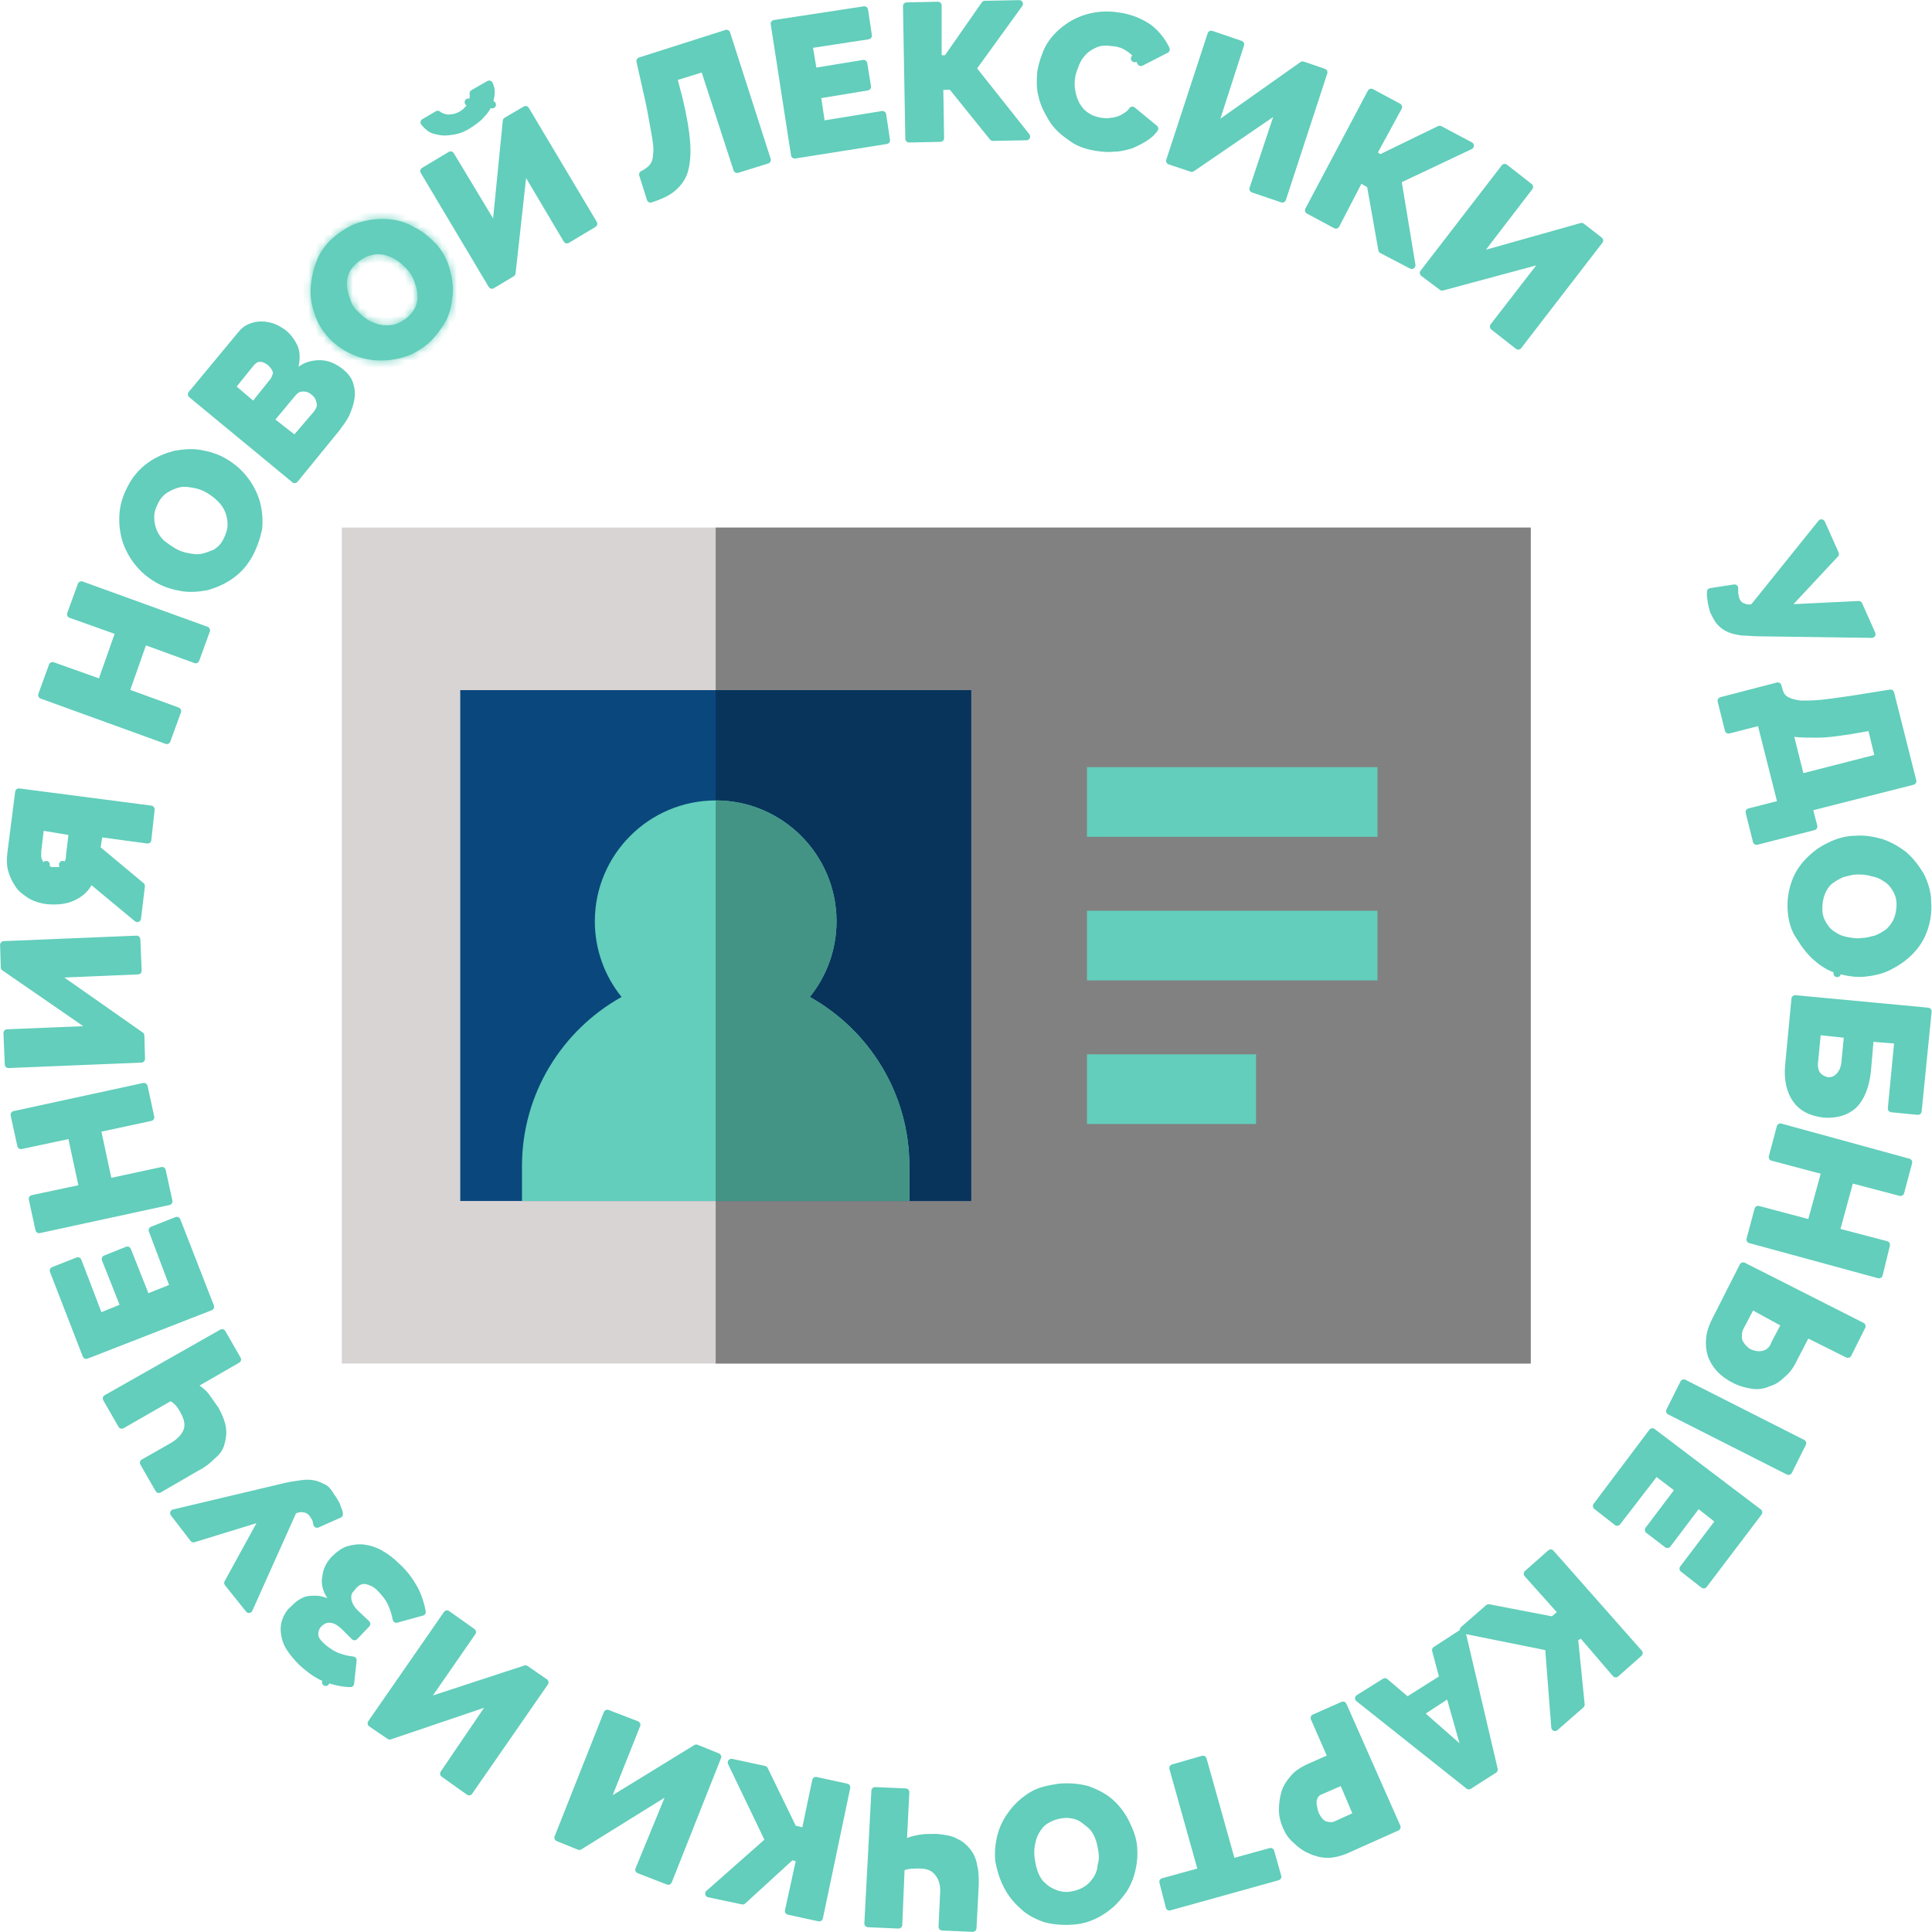 <svg width="260" height="260" viewBox="0 0 260 260" fill="none" xmlns="http://www.w3.org/2000/svg">
<path d="M230.538 81.971C230.538 81.893 230.52 81.817 230.485 81.747C230.467 81.711 230.449 81.644 230.419 81.479C230.417 81.467 230.414 81.454 230.412 81.44C230.391 81.32 230.362 81.164 230.315 81.002C230.308 80.823 230.279 80.653 230.256 80.517L230.254 80.502C230.225 80.329 230.205 80.203 230.205 80.085C230.205 79.914 230.206 79.771 230.217 79.645C230.217 79.644 230.217 79.643 230.217 79.642L233.424 79.149C233.423 79.165 233.422 79.181 233.422 79.198V79.199V79.201V79.202V79.203V79.204V79.206V79.207V79.208V79.21V79.211V79.212V79.213V79.215V79.216V79.217V79.219V79.22V79.221V79.222V79.224V79.225V79.226V79.227V79.228V79.23V79.231V79.232V79.233V79.235V79.236V79.237V79.238V79.24V79.241V79.242V79.243V79.244V79.246V79.247V79.248V79.249V79.251V79.252V79.253V79.254V79.255V79.256V79.258V79.259V79.26V79.261V79.262V79.263V79.265V79.266V79.267V79.268V79.269V79.271V79.272V79.273V79.274V79.275V79.276V79.278V79.279V79.28V79.281V79.282V79.283V79.284V79.286V79.287V79.288V79.289V79.29V79.291V79.292V79.294V79.295V79.296V79.297V79.298V79.299V79.3V79.301V79.302V79.304V79.305V79.306V79.307V79.308V79.309V79.31V79.311V79.312V79.314V79.315V79.316V79.317V79.318V79.319V79.32V79.321V79.322V79.323V79.325V79.326V79.327V79.328V79.329V79.33V79.331V79.332V79.333V79.334V79.335V79.336V79.338V79.338V79.34V79.341V79.342V79.343V79.344V79.345V79.346V79.347V79.348V79.349V79.35V79.351V79.352V79.353V79.354V79.355V79.356V79.358V79.359V79.36V79.361V79.362V79.363V79.364V79.365V79.366V79.367V79.368V79.369V79.37V79.371V79.372V79.373V79.374V79.375V79.376V79.377V79.378V79.379V79.38V79.381V79.382V79.383V79.384V79.385V79.386V79.387V79.388V79.389V79.39V79.391V79.392V79.393V79.394V79.395V79.396V79.397V79.398V79.4V79.4V79.401V79.403V79.403V79.404V79.406V79.406V79.407V79.409V79.409V79.41V79.412V79.412V79.413V79.414V79.415V79.416V79.417V79.418V79.419V79.42V79.421V79.422V79.423V79.424V79.425V79.426V79.427V79.428V79.429V79.43V79.431V79.432V79.433V79.434V79.435V79.436V79.437V79.438V79.439V79.44V79.441V79.442V79.443V79.444V79.445V79.446V79.447V79.448V79.449V79.45V79.451V79.452V79.453V79.454V79.455V79.456V79.457V79.458V79.459V79.46V79.461V79.462V79.463V79.464V79.465V79.466V79.466V79.468V79.469V79.469V79.47V79.471V79.472V79.473V79.474V79.475V79.476V79.477V79.478V79.479V79.48V79.481V79.482V79.483V79.484V79.485V79.486V79.487V79.488V79.489V79.49V79.491V79.492V79.493V79.494V79.495V79.496V79.497V79.498V79.499V79.5V79.501V79.502V79.503V79.504V79.505V79.506V79.507V79.507V79.508V79.51V79.51V79.511V79.512V79.513V79.514V79.515V79.516V79.517V79.518V79.519V79.52V79.521V79.522V79.523V79.524V79.525V79.526V79.527V79.528V79.529V79.53V79.531V79.532V79.533V79.534V79.535V79.536V79.537V79.538V79.539V79.54V79.541V79.542V79.543V79.544V79.545V79.546V79.547V79.548V79.549V79.55V79.551V79.552V79.553V79.554V79.555V79.556V79.557V79.558V79.559V79.56V79.561V79.562V79.563V79.564V79.565V79.566V79.567V79.568V79.569V79.57V79.571V79.572V79.573V79.574V79.575V79.576V79.578V79.579V79.58V79.581V79.582V79.583V79.584V79.585V79.586V79.587V79.588V79.589V79.59V79.591V79.592V79.593V79.594V79.595V79.596V79.597V79.598V79.599V79.6V79.601V79.603V79.603V79.605V79.606V79.607V79.608V79.609V79.61V79.611V79.612V79.613V79.614V79.615V79.616V79.617V79.618V79.62V79.621V79.622V79.623V79.624V79.625V79.626V79.627V79.628V79.629V79.63V79.632V79.632V79.634V79.635V79.636V79.637V79.638V79.639V79.64V79.641V79.642V79.644V79.645V79.646V79.647V79.648V79.649V79.65V79.651V79.653V79.654V79.655V79.656V79.657V79.658V79.659V79.66V79.662V79.663V79.664V79.665V79.666V79.667V79.668V79.669V79.671V79.672V79.673V79.674V79.675V79.677V79.678V79.679V79.68V79.681V79.682V79.683V79.685V79.686V79.687V79.688V79.689V79.691V79.692V79.693V79.694V79.695V79.697V79.698V79.699V79.7V79.701V79.703V79.704V79.705V79.706V79.707V79.709V79.71V79.711V79.712V79.713V79.715V79.716V79.717V79.718V79.72V79.721V79.722V79.723V79.725V79.726V79.727V79.728V79.73V79.731V79.732V79.733V79.735V79.736V79.737V79.738V79.74V79.741V79.742V79.743V79.745V79.746V79.747V79.749V79.75V79.751V79.753C233.422 79.927 233.463 80.09 233.489 80.191C233.49 80.196 233.491 80.202 233.493 80.207C233.523 80.329 233.533 80.379 233.533 80.418C233.533 80.472 233.542 80.525 233.559 80.576C233.691 80.972 233.989 81.485 234.541 81.669C234.566 81.677 234.594 81.687 234.624 81.698C234.748 81.741 234.907 81.796 235.067 81.825C235.294 81.866 235.532 81.862 235.819 81.791C235.925 81.764 236.019 81.704 236.087 81.619L245.118 70.388L246.979 74.551L240.992 80.964C240.853 81.113 240.818 81.331 240.903 81.516C240.989 81.701 241.178 81.815 241.381 81.805L250.139 81.378L251.902 85.342L236.814 85.132L236.814 85.131H236.807C236.382 85.131 235.953 85.105 235.537 85.077C235.505 85.075 235.474 85.073 235.443 85.071C235.082 85.047 234.725 85.023 234.408 85.021C233.731 84.907 233.168 84.807 232.814 84.63C232.802 84.623 232.789 84.618 232.776 84.613C232.296 84.421 231.907 84.13 231.612 83.836C231.234 83.458 231.045 83.087 230.707 82.413C230.582 82.162 230.538 82.052 230.538 81.971Z" fill="#62CEBB" stroke="#62CEBB" stroke-linejoin="round"/>
<path d="M243.537 109.162L244.076 111.227L236.394 113.196L235.416 109.286L239.262 108.3C239.529 108.232 239.69 107.96 239.623 107.693L237.07 97.599C237.038 97.47 236.955 97.36 236.841 97.292C236.727 97.224 236.59 97.204 236.461 97.237L232.621 98.222L231.642 94.31L239.241 92.337L239.433 92.975C239.574 93.531 239.877 93.992 240.468 94.287C240.983 94.544 241.49 94.665 242.285 94.778C242.309 94.782 242.332 94.783 242.356 94.783H242.36C243.137 94.783 244.045 94.783 245.18 94.67C246.075 94.58 247.184 94.42 248.378 94.247C248.683 94.203 248.993 94.157 249.307 94.113L249.307 94.113L249.315 94.112L254.412 93.296L257.396 105.125L243.897 108.551C243.768 108.584 243.658 108.667 243.59 108.782C243.522 108.896 243.503 109.033 243.537 109.162ZM242.204 104.166C242.236 104.295 242.318 104.406 242.433 104.474C242.547 104.542 242.684 104.562 242.813 104.529L252.356 102.089C252.621 102.021 252.782 101.753 252.718 101.487L251.941 98.27C251.88 98.014 251.629 97.85 251.37 97.895L248.825 98.337C248.71 98.353 248.597 98.37 248.484 98.386C247.054 98.591 245.775 98.775 244.686 98.775C243.455 98.775 242.38 98.774 241.53 98.668C241.367 98.647 241.203 98.709 241.094 98.832C240.985 98.956 240.943 99.125 240.983 99.285L242.204 104.166Z" fill="#62CEBB" stroke="#62CEBB" stroke-linejoin="round"/>
<path d="M246.336 113.817C246.341 113.814 246.347 113.812 246.352 113.809C247.404 113.283 248.549 112.974 249.68 112.974C249.695 112.974 249.71 112.974 249.725 112.972C250.852 112.87 251.999 113.071 253.19 113.395C254.348 113.818 255.293 114.343 256.241 115.079C257.071 115.807 257.81 116.751 258.452 117.818C258.982 118.883 259.389 120.128 259.389 121.348C259.389 121.361 259.389 121.374 259.39 121.386C259.495 122.752 259.286 124.011 258.864 125.17C258.447 126.317 257.823 127.254 256.983 128.093C256.141 128.935 255.19 129.571 254.117 130.107C253.088 130.622 251.938 130.836 250.853 130.944C249.72 131.047 248.568 130.842 247.37 130.516L247.238 130.998L247.37 130.516C246.249 130.21 245.316 129.595 244.46 128.847C243.622 128.114 242.877 127.16 242.23 126.082C242.224 126.072 242.217 126.062 242.21 126.053C241.5 125.039 241.185 123.914 241.079 122.53C240.974 121.165 241.183 119.905 241.605 118.746C242.022 117.6 242.646 116.663 243.486 115.823C244.338 114.971 245.178 114.343 246.336 113.817ZM248.028 117.53C247.998 117.536 247.969 117.545 247.941 117.556C247.337 117.797 246.744 118.154 246.273 118.508C245.723 118.92 245.347 119.572 245.11 120.164C244.858 120.792 244.741 121.524 244.741 122.346C244.741 123.238 245.002 123.881 245.367 124.489C245.725 125.086 246.217 125.598 246.752 125.878C247.266 126.253 247.887 126.492 248.599 126.611C248.65 126.619 248.7 126.628 248.751 126.637C249.333 126.735 249.923 126.835 250.609 126.728C250.981 126.724 251.315 126.661 251.613 126.59C251.75 126.557 251.869 126.526 251.979 126.497C252.138 126.456 252.28 126.418 252.441 126.386C252.471 126.38 252.5 126.371 252.529 126.36C253.132 126.119 253.725 125.762 254.196 125.409C254.215 125.394 254.233 125.379 254.25 125.362C254.725 124.887 255.105 124.388 255.359 123.752C255.609 123.128 255.728 122.397 255.728 121.681C255.728 120.789 255.467 120.146 255.102 119.538C254.744 118.941 254.252 118.429 253.717 118.149C253.213 117.78 252.604 117.543 251.909 117.423C251.182 117.188 250.568 117.188 249.925 117.188L249.902 117.188C249.513 117.188 249.165 117.253 248.857 117.326C248.719 117.359 248.6 117.39 248.49 117.419C248.331 117.461 248.189 117.498 248.028 117.53Z" fill="#62CEBB" stroke="#62CEBB" stroke-linejoin="round"/>
<path d="M251.623 140.162L251.29 144.041C251.076 146.183 250.44 147.717 249.447 148.716C248.46 149.599 247.165 150.012 245.508 149.911C243.723 149.699 242.542 149.081 241.761 148.008C240.961 146.908 240.532 145.375 240.745 143.249L240.745 143.247L241.586 134.427L259.452 136.108L258.109 149.531L254.553 149.184L255.393 140.475C255.406 140.341 255.365 140.208 255.279 140.105C255.193 140.003 255.069 139.939 254.935 139.928L252.161 139.706C251.887 139.684 251.646 139.888 251.623 140.162ZM245.897 145.459C245.936 145.469 245.977 145.474 246.018 145.474C246.282 145.474 246.54 145.441 246.794 145.344C247.049 145.246 247.273 145.092 247.481 144.884C247.904 144.461 248.163 143.914 248.287 143.171C248.288 143.16 248.29 143.148 248.291 143.137L248.624 139.698C248.65 139.425 248.452 139.182 248.179 139.153L245.072 138.82C244.94 138.806 244.807 138.845 244.703 138.93C244.6 139.014 244.534 139.136 244.521 139.269L244.19 142.691C244.07 143.434 244.182 144.121 244.492 144.586C244.816 145.072 245.406 145.337 245.897 145.459Z" fill="#62CEBB" stroke="#62CEBB" stroke-linejoin="round"/>
<path d="M247.556 165.868L253.849 167.518L252.867 171.533L235.532 166.807L236.607 162.779L243.226 164.536C243.492 164.607 243.765 164.45 243.837 164.184L245.502 158.084C245.537 157.955 245.519 157.818 245.453 157.703C245.386 157.587 245.276 157.503 245.148 157.469L238.529 155.712L239.602 151.69L256.837 156.417L255.761 160.448L249.474 158.8C249.209 158.73 248.937 158.887 248.865 159.152L247.2 165.252C247.165 165.381 247.183 165.519 247.25 165.634C247.316 165.75 247.427 165.834 247.556 165.868Z" fill="#62CEBB" stroke="#62CEBB" stroke-linejoin="round"/>
<path d="M243.578 179.689C243.334 179.567 243.037 179.664 242.911 179.906L241.469 182.679C241.464 182.688 241.459 182.697 241.455 182.706C241.035 183.652 240.521 184.36 239.928 184.855C239.916 184.864 239.905 184.875 239.894 184.885C239.269 185.51 238.674 185.897 238.002 186.089C237.982 186.095 237.962 186.102 237.942 186.11C237.243 186.41 236.559 186.505 235.88 186.408C235.142 186.302 234.308 186.093 233.48 185.679C231.809 184.844 230.8 183.721 230.293 182.313C229.892 180.895 229.986 179.369 230.924 177.597L230.924 177.598L230.928 177.59L234.586 170.382L250.564 178.472L248.68 182.239L243.578 179.689ZM236.159 175.926C236.041 175.862 235.903 175.848 235.775 175.887C235.646 175.926 235.539 176.014 235.477 176.133L234.263 178.45C233.85 179.147 233.863 179.839 233.987 180.456C233.996 180.5 234.01 180.542 234.03 180.582C234.284 181.089 234.675 181.615 235.33 182.007C235.353 182.021 235.377 182.033 235.401 182.043C235.993 182.279 236.545 182.429 237.238 182.291C237.951 182.148 238.536 181.706 238.822 180.889L240.025 178.594C240.151 178.352 240.061 178.053 239.821 177.923L236.159 175.926ZM224.716 189.898L226.599 186.134L242.574 194.223L240.691 197.987L224.716 189.898Z" fill="#62CEBB" stroke="#62CEBB" stroke-linejoin="round"/>
<path d="M228.197 202.796L224.394 207.829L221.859 205.886L225.666 200.848C225.832 200.628 225.789 200.315 225.57 200.148L223.239 198.374C223.02 198.207 222.708 198.248 222.54 198.466L217.632 204.834L214.865 202.673L222.368 192.706L236.661 203.527L229.28 213.261L226.518 211.104L231.102 205.063C231.267 204.846 231.228 204.537 231.014 204.369L228.905 202.705C228.8 202.622 228.665 202.584 228.532 202.601C228.399 202.619 228.278 202.689 228.197 202.796Z" fill="#62CEBB" stroke="#62CEBB" stroke-linejoin="round"/>
<path d="M213.107 220.186C212.942 219.995 212.66 219.956 212.45 220.096L212.117 220.318C211.963 220.42 211.879 220.599 211.897 220.784L212.759 229.401L209.265 232.457L208.454 222.026C208.437 221.803 208.274 221.619 208.055 221.575L196.953 219.335L200.333 216.39L208.749 218.008C208.896 218.036 209.048 217.997 209.163 217.901L209.829 217.347C209.934 217.26 209.998 217.134 210.008 216.999C210.018 216.864 209.972 216.73 209.882 216.629L205.556 211.79L208.689 209.017L220.567 222.465L217.437 225.236L213.107 220.186Z" fill="#62CEBB" stroke="#62CEBB" stroke-linejoin="round"/>
<path d="M189.1 228.657C189.266 228.799 189.506 228.816 189.691 228.699L193.908 226.037C194.092 225.921 194.18 225.698 194.124 225.486L193.218 222.065L196.756 219.766L201.063 238.14L197.667 240.308L182.855 228.547L186.382 226.343L189.1 228.657ZM191.592 230.187C191.461 230.273 191.378 230.415 191.366 230.571C191.355 230.726 191.418 230.879 191.535 230.982L196.085 234.975C196.252 235.121 196.495 235.14 196.682 235.022C196.869 234.904 196.956 234.676 196.896 234.463L195.232 228.584C195.188 228.431 195.075 228.308 194.926 228.252C194.777 228.196 194.61 228.215 194.477 228.302L191.592 230.187Z" fill="#62CEBB" stroke="#62CEBB" stroke-linejoin="round"/>
<path d="M174.464 247.667C174.453 247.656 174.442 247.646 174.43 247.636C173.837 247.142 173.436 246.547 173.127 245.827C172.811 245.089 172.613 244.382 172.613 243.584C172.613 242.741 172.718 242.011 172.926 241.281C173.12 240.602 173.514 240 174.05 239.356C174.541 238.767 175.136 238.362 175.987 237.936L178.75 236.72C179.003 236.609 179.117 236.315 179.007 236.062L176.876 231.195L180.735 229.49L187.988 245.882L181.022 249C180.161 249.322 179.454 249.517 178.66 249.517C177.861 249.517 177.153 249.319 176.415 249.003C175.698 248.696 175.085 248.288 174.464 247.667ZM180.896 240.172C180.843 240.049 180.745 239.952 180.621 239.903C180.497 239.853 180.358 239.855 180.236 239.908L177.702 241.009C177.478 241.088 177.267 241.212 177.093 241.407C176.919 241.603 176.807 241.843 176.736 242.114C176.65 242.39 176.665 242.699 176.709 242.992C176.756 243.303 176.846 243.661 176.958 244.054C176.967 244.084 176.978 244.112 176.992 244.14C177.166 244.487 177.354 244.808 177.575 245.062C177.798 245.32 178.075 245.534 178.428 245.622C178.897 245.739 179.376 245.777 179.762 245.588L182.196 244.482C182.443 244.37 182.555 244.082 182.449 243.832L180.896 240.172Z" fill="#62CEBB" stroke="#62CEBB" stroke-linejoin="round"/>
<path d="M170.99 249.19L171.939 252.554L157.378 256.608L156.518 253.252L161.26 251.941C161.388 251.906 161.497 251.821 161.562 251.705C161.628 251.589 161.644 251.452 161.608 251.324L157.858 237.937L161.891 236.772L165.639 250.152C165.713 250.417 165.988 250.572 166.254 250.499L170.99 249.19Z" fill="#62CEBB" stroke="#62CEBB" stroke-linejoin="round"/>
<path d="M150.652 255.012C150.646 255.019 150.64 255.027 150.634 255.034C149.897 255.982 149.056 256.718 147.997 257.353C146.946 257.983 145.8 258.399 144.443 258.503C143.057 258.61 141.791 258.503 140.638 258.192C139.456 257.761 138.431 257.238 137.622 256.43C137.614 256.422 137.606 256.414 137.598 256.407C136.759 255.674 136.022 254.727 135.496 253.676C134.97 252.624 134.651 251.568 134.435 250.393C134.333 249.242 134.439 248.089 134.755 246.932C135.067 245.788 135.586 244.849 136.331 243.891C137.069 242.943 137.909 242.207 138.968 241.572C139.976 240.967 141.201 240.755 142.544 240.531C143.921 240.427 145.181 240.534 146.327 240.844C147.51 241.275 148.549 241.802 149.368 242.518C150.206 243.251 150.943 244.198 151.469 245.249C152.014 246.339 152.425 247.382 152.528 248.509C152.633 249.668 152.528 250.829 152.211 251.993C151.894 253.153 151.371 254.191 150.652 255.012ZM138.776 248.255L138.773 248.271C138.653 248.991 138.653 249.601 138.773 250.321C138.884 250.992 139.002 251.592 139.245 252.199C139.478 252.781 139.846 253.421 140.379 253.834C140.885 254.33 141.393 254.579 141.965 254.807C142.589 255.057 143.345 255.186 144.114 255.059C144.959 254.938 145.575 254.692 146.181 254.328C146.82 253.945 147.203 253.434 147.529 253L147.545 252.979C147.555 252.966 147.564 252.951 147.573 252.937C147.912 252.372 148.177 251.753 148.198 251.098C148.426 250.367 148.422 249.644 148.302 249.04C148.191 248.372 148.073 247.775 147.831 247.169C147.594 246.577 147.217 245.925 146.668 245.513C146.566 245.437 146.463 245.353 146.349 245.26L146.331 245.246C146.225 245.159 146.11 245.066 145.992 244.975C145.741 244.784 145.45 244.586 145.111 244.45C144.478 244.197 143.724 244.074 142.857 244.198C142.009 244.319 141.392 244.565 140.784 244.93C140.125 245.325 139.74 245.852 139.392 246.432C139.014 247.061 138.889 247.688 138.78 248.231L138.776 248.255Z" fill="#62CEBB" stroke="#62CEBB" stroke-linejoin="round"/>
<path d="M117.767 240.999L121.874 241.177L121.566 247.33C121.558 247.5 121.637 247.663 121.775 247.762C121.914 247.861 122.093 247.882 122.251 247.819C122.764 247.614 123.171 247.511 123.812 247.404L123.828 247.402C124.319 247.303 125.028 247.3 126.036 247.3C127.146 247.412 127.921 247.52 128.587 247.9C128.603 247.909 128.62 247.918 128.638 247.925C129.307 248.212 129.8 248.695 130.22 249.22C130.605 249.701 130.904 250.392 131.003 251.086C131.006 251.109 131.011 251.131 131.017 251.153C131.215 251.846 131.22 252.654 131.22 253.554L130.913 259.479L126.805 259.3L127.003 255.045C127.118 253.872 126.894 252.85 126.354 252.162C126.087 251.769 125.745 251.46 125.299 251.255C124.854 251.049 124.333 250.959 123.73 250.959C123.711 250.959 123.691 250.959 123.672 250.959C122.942 250.959 122.192 250.959 121.547 251.217C121.365 251.29 121.242 251.463 121.233 251.66L120.922 259.035L116.821 258.857L117.767 240.999Z" fill="#62CEBB" stroke="#62CEBB" stroke-linejoin="round"/>
<path d="M107.573 250.568C107.631 250.303 107.469 250.041 107.206 249.976L106.762 249.865C106.6 249.824 106.427 249.868 106.304 249.981L99.946 255.797L95.4 254.836L103.199 247.952C103.367 247.804 103.416 247.562 103.319 247.36L98.434 237.189L102.858 238.142L106.635 245.91C106.7 246.043 106.82 246.14 106.964 246.176L107.852 246.398C107.983 246.431 108.123 246.409 108.238 246.337C108.353 246.265 108.434 246.149 108.462 246.016L109.801 239.631L113.929 240.528L110.25 258.073L106.127 257.177L107.573 250.568Z" fill="#62CEBB" stroke="#62CEBB" stroke-linejoin="round"/>
<path d="M89.903 242.11C89.986 241.909 89.929 241.678 89.764 241.538C89.598 241.398 89.361 241.381 89.177 241.495L77.963 248.46L75.108 247.3L81.733 230.585L85.682 232.11L81.985 241.402C81.906 241.602 81.963 241.831 82.128 241.97C82.293 242.108 82.528 242.126 82.711 242.013L93.704 235.268L96.561 236.429L89.935 253.143L85.992 251.62L89.903 242.11Z" fill="#62CEBB" stroke="#62CEBB" stroke-linejoin="round"/>
<path d="M65.552 230.11C65.673 229.933 65.667 229.698 65.537 229.527C65.407 229.356 65.182 229.287 64.978 229.356L52.452 233.602L49.969 231.917L60.157 217.219L63.559 219.635L57.848 227.881C57.725 228.057 57.73 228.292 57.858 228.464C57.986 228.637 58.21 228.707 58.414 228.641L70.718 224.614L73.32 226.407L63.13 241.108L59.724 238.69L65.552 230.11Z" fill="#62CEBB" stroke="#62CEBB" stroke-linejoin="round"/>
<path d="M39.492 216.57C39.504 216.561 39.515 216.55 39.525 216.54C39.862 216.203 40.051 216.016 40.337 215.826C40.675 215.6 40.942 215.427 41.291 215.34C41.665 215.246 42.048 215.244 42.501 215.244C42.87 215.244 43.362 215.338 43.869 215.541C44.072 215.622 44.305 215.562 44.443 215.392C44.581 215.222 44.592 214.982 44.471 214.799C43.865 213.892 43.693 212.926 43.874 212.203C43.879 212.182 43.883 212.159 43.886 212.137C43.983 211.263 44.369 210.478 45.074 209.773C45.699 209.149 46.297 208.758 46.866 208.567C47.599 208.358 48.297 208.265 48.977 208.362C49.706 208.466 50.419 208.671 51.131 209.078C51.874 209.502 52.614 210.031 53.355 210.772C53.362 210.778 53.368 210.784 53.374 210.79C54.433 211.742 55.178 212.804 55.713 213.767C56.179 214.606 56.571 215.712 56.802 216.933L53.34 217.885C53.209 217.176 53.003 216.525 52.726 215.878C52.355 215.014 51.747 214.295 51.066 213.614C50.535 213.083 49.885 212.83 49.391 212.706C49.384 212.704 49.376 212.702 49.368 212.701C48.994 212.626 48.635 212.662 48.294 212.822C47.965 212.977 47.687 213.233 47.437 213.544C47.415 213.572 47.396 213.602 47.38 213.633C47.367 213.66 47.343 213.689 47.252 213.78C47.248 213.784 47.245 213.788 47.24 213.792C47.163 213.869 47.029 214.003 46.937 214.188C46.772 214.517 46.772 214.842 46.773 215.052C46.773 215.061 46.773 215.069 46.773 215.077C46.773 215.412 46.922 215.827 47.047 216.077C47.184 216.349 47.438 216.726 47.807 217.094L47.818 217.105L49.337 218.534L47.708 220.24L46.517 219.049C46.166 218.699 45.829 218.42 45.505 218.225C45.202 218.044 44.884 217.92 44.56 217.906C43.896 217.768 43.305 218.114 42.924 218.495C42.717 218.702 42.563 218.926 42.464 219.182C42.367 219.435 42.334 219.694 42.334 219.957C42.334 220.321 42.476 220.617 42.667 220.877C42.842 221.116 43.087 221.361 43.347 221.621L43.368 221.642C43.379 221.653 43.39 221.663 43.402 221.673C44.086 222.242 44.808 222.732 45.561 222.983C46.108 223.165 46.757 223.358 47.495 223.426L47.158 226.547C46.058 226.503 45.032 226.295 44.004 225.921L43.833 226.391L44.004 225.921C42.872 225.51 41.821 224.783 40.627 223.699C39.984 223.056 39.454 222.419 39.033 221.787C38.635 221.19 38.435 220.594 38.334 219.986C38.231 219.374 38.237 218.796 38.426 218.23C38.631 217.615 38.923 217.044 39.492 216.57Z" fill="#62CEBB" stroke="#62CEBB" stroke-linejoin="round"/>
<path d="M45.654 203.775L42.664 205.103C42.651 204.96 42.613 204.848 42.59 204.779L42.587 204.769C42.559 204.686 42.557 204.672 42.557 204.65C42.557 204.573 42.539 204.496 42.504 204.427C42.435 204.288 42.365 204.183 42.31 204.1L42.307 204.095C42.251 204.012 42.212 203.952 42.172 203.872C42.162 203.853 42.152 203.835 42.14 203.818C41.873 203.418 41.435 203.076 40.918 203.044C40.452 202.918 40.008 203.067 39.722 203.163C39.708 203.168 39.694 203.173 39.68 203.178C39.547 203.222 39.439 203.32 39.382 203.447L33.502 216.565L30.671 213.028L34.95 205.223C35.048 205.045 35.028 204.825 34.899 204.667C34.77 204.509 34.559 204.445 34.364 204.505L26.04 207.065L23.395 203.627L38.067 200.145L38.067 200.145L38.073 200.144C38.932 199.929 39.685 199.821 40.463 199.71L40.463 199.71L40.475 199.708C41.092 199.605 41.696 199.608 42.181 199.705C42.662 199.801 43.05 199.993 43.498 200.217C43.519 200.227 43.541 200.237 43.564 200.244C43.623 200.264 43.751 200.34 43.923 200.511C44.082 200.671 44.248 200.882 44.394 201.121C44.463 201.257 44.532 201.359 44.605 201.461C44.624 201.487 44.642 201.513 44.661 201.539C44.715 201.613 44.772 201.692 44.843 201.798C44.906 201.92 44.99 202.059 45.062 202.179L45.069 202.19C45.146 202.319 45.212 202.429 45.257 202.515C45.355 202.811 45.468 203.147 45.587 203.396C45.626 203.521 45.645 203.65 45.654 203.775Z" fill="#62CEBB" stroke="#62CEBB" stroke-linejoin="round"/>
<path d="M28.322 188.779C28.517 189.06 28.736 189.375 28.983 189.721C29.511 190.676 29.811 191.494 29.91 192.182C30.009 192.98 29.913 193.574 29.703 194.308C29.517 194.956 29.151 195.432 28.532 195.947C28.52 195.957 28.509 195.967 28.498 195.977C27.968 196.507 27.346 197.024 26.52 197.437C26.511 197.441 26.502 197.446 26.493 197.451L21.378 200.417L19.327 196.851L22.991 194.772C22.992 194.771 22.993 194.771 22.993 194.771C24.049 194.184 24.692 193.565 25.082 192.783C25.522 191.904 25.329 190.941 24.744 189.886C24.385 189.171 23.887 188.533 23.228 188.138C23.072 188.045 22.879 188.043 22.722 188.133L16.386 191.767L14.333 188.199L29.887 179.375L31.942 182.948L26.605 186.026C26.459 186.11 26.366 186.261 26.355 186.429C26.345 186.597 26.42 186.758 26.555 186.859C27.009 187.199 27.392 187.491 27.675 187.868C27.859 188.113 28.071 188.419 28.322 188.779Z" fill="#62CEBB" stroke="#62CEBB" stroke-linejoin="round"/>
<path d="M7.193 170.991L10.478 169.695L13.182 176.766C13.23 176.891 13.327 176.992 13.451 177.046C13.574 177.099 13.714 177.101 13.838 177.05L16.28 176.052C16.534 175.948 16.656 175.659 16.555 175.404L14.187 169.434L17.142 168.253L19.51 174.22C19.559 174.344 19.655 174.443 19.777 174.495C19.899 174.548 20.037 174.549 20.16 174.5L22.934 173.391C23.187 173.29 23.313 173.005 23.217 172.75L20.505 165.557L23.797 164.259L28.316 175.859L11.604 182.373L7.193 170.991Z" fill="#62CEBB" stroke="#62CEBB" stroke-linejoin="round"/>
<path d="M19.37 146.234L20.267 150.359L13.544 151.806C13.274 151.864 13.102 152.13 13.16 152.4L14.492 158.612C14.52 158.741 14.598 158.855 14.709 158.927C14.821 158.999 14.956 159.024 15.086 158.996L21.811 157.548L22.709 161.674L5.265 165.455L4.368 161.331L10.646 159.994C10.776 159.966 10.889 159.888 10.962 159.777C11.034 159.666 11.059 159.53 11.031 159.4L9.699 153.189C9.642 152.919 9.376 152.747 9.106 152.804L2.824 154.143L1.927 150.016L19.37 146.234Z" fill="#62CEBB" stroke="#62CEBB" stroke-linejoin="round"/>
<path d="M11.228 138.597C11.443 138.588 11.629 138.443 11.688 138.236C11.748 138.029 11.669 137.808 11.492 137.686L0.603 130.176L0.514 127.152L18.386 126.416L18.566 130.631L8.634 131.053C8.42 131.062 8.236 131.207 8.176 131.413C8.116 131.618 8.193 131.839 8.369 131.962L18.927 139.361L19.017 142.499L1.144 143.234L0.965 139.02L11.228 138.597Z" fill="#62CEBB" stroke="#62CEBB" stroke-linejoin="round"/>
<path d="M19.866 113.019L13.827 112.201C13.559 112.164 13.311 112.347 13.267 112.614L13.045 113.945C13.016 114.12 13.082 114.298 13.218 114.411L19.002 119.229L18.478 123.594L12.637 118.745C12.522 118.65 12.372 118.611 12.225 118.638C12.079 118.666 11.953 118.757 11.88 118.887C11.393 119.764 10.604 120.367 9.673 120.78C8.783 121.176 7.66 121.289 6.377 121.183C5.55 121.079 4.847 120.876 4.147 120.479C3.472 120.029 2.901 119.638 2.524 119.074C2.104 118.443 1.796 117.824 1.59 117.107C1.394 116.421 1.388 115.609 1.495 114.756C1.495 114.755 1.495 114.755 1.495 114.755L2.541 106.601L20.312 108.914L19.866 113.019ZM5.963 111.316C5.829 111.293 5.691 111.327 5.581 111.409C5.472 111.491 5.401 111.614 5.385 111.749L5.052 114.522C5.05 114.542 5.048 114.562 5.048 114.582V114.583V114.584V114.586V114.587V114.588V114.59V114.591V114.592V114.594V114.595V114.596V114.597V114.599V114.6V114.601V114.603V114.604V114.605V114.607V114.608V114.609V114.61V114.612V114.613V114.614V114.616V114.617V114.618V114.62V114.621V114.622V114.623V114.625V114.626V114.627V114.629V114.63V114.631V114.633V114.634V114.635V114.636V114.638V114.639V114.64V114.642V114.643V114.644V114.646V114.647V114.648V114.649V114.651V114.652V114.653V114.655V114.656V114.657V114.659V114.66V114.661V114.662V114.664V114.665V114.666V114.668V114.669V114.67V114.672V114.673V114.674V114.675V114.677V114.678V114.679V114.681V114.682V114.683V114.685V114.686V114.687V114.688V114.69V114.691V114.692V114.694V114.695V114.696V114.698V114.699V114.7V114.701V114.703V114.704V114.705V114.707V114.708V114.709V114.711V114.712V114.713V114.714V114.716V114.717V114.718V114.72V114.721V114.722V114.724V114.725V114.726V114.727V114.729V114.73V114.731V114.733V114.734V114.735V114.737V114.738V114.739V114.74V114.742V114.743V114.744V114.746V114.747V114.748V114.75V114.751V114.752V114.753V114.755V114.756V114.757V114.759V114.76V114.761V114.763V114.764V114.765V114.766V114.768V114.769V114.77V114.772V114.773V114.774V114.776V114.777V114.778V114.779V114.781V114.782V114.783V114.785V114.786V114.787V114.789V114.79V114.791V114.792V114.794V114.795V114.796V114.798V114.799V114.8V114.802V114.803V114.804V114.805V114.807V114.808V114.809V114.811V114.812V114.813V114.815V114.816V114.817V114.818V114.82V114.821V114.822V114.824V114.825V114.826V114.828V114.829V114.83V114.831V114.833V114.834V114.835V114.837V114.838V114.839V114.841V114.842V114.843V114.844V114.846V114.847V114.848V114.85V114.851V114.852V114.854V114.855V114.856V114.857V114.859V114.86V114.861V114.863V114.864V114.865V114.867V114.868V114.869V114.87V114.872V114.873V114.874V114.876V114.877V114.878V114.88V114.881V114.882V114.883V114.885V114.886V114.887V114.889V114.89V114.891V114.893V114.894V114.895V114.896V114.898V114.899V114.9V114.902V114.903V114.904V114.906V114.907V114.908V114.909V114.911V114.912V114.913V114.915V114.916V114.917V114.919V114.92V114.921V114.922V114.924V114.925V114.926V114.928V114.929V114.93V114.932V114.933V114.934V114.935V114.937V114.938V114.939V114.941V114.942V114.943V114.945V114.946V114.947V114.948V114.95V114.951V114.952V114.954V114.955V114.956V114.958V114.959V114.96V114.961V114.963V114.964V114.965V114.967V114.968V114.969V114.971V114.972V114.973V114.974V114.976V114.977V114.978V114.98V114.981V114.982V114.984V114.985V114.986V114.987V114.989V114.99V114.991V114.993V114.994V114.995V114.997V114.998V114.999V115V115.002V115.003V115.004V115.006V115.007V115.008V115.01V115.011V115.012V115.013V115.015V115.016V115.017V115.019V115.02V115.021V115.023V115.024V115.025V115.026V115.028V115.029V115.03V115.032V115.033V115.034V115.036V115.037V115.038V115.039V115.041V115.042V115.043V115.045V115.046V115.047V115.049V115.05V115.051V115.052V115.054V115.055V115.056V115.058V115.059V115.06V115.062V115.063V115.064V115.065V115.067V115.068V115.069V115.071V115.072V115.073V115.075V115.076V115.077V115.078V115.08V115.081V115.082V115.084V115.085V115.086V115.088V115.089V115.09V115.091V115.093V115.094V115.095V115.097V115.098V115.099V115.101V115.102V115.103V115.104V115.106V115.107V115.108V115.11V115.111V115.112V115.114V115.115V115.116V115.117V115.119V115.12V115.121V115.123V115.124V115.125V115.127V115.128V115.129V115.13V115.132V115.133V115.134V115.136V115.137V115.138V115.14V115.141V115.142V115.143V115.145V115.146V115.147V115.149V115.15V115.151V115.153V115.154V115.155V115.156V115.158V115.159V115.16V115.162V115.163V115.164V115.166V115.167V115.168V115.169V115.171V115.172V115.173V115.175V115.176V115.177V115.179V115.18V115.181V115.182V115.184V115.185V115.186V115.188V115.189V115.19V115.192V115.193V115.194V115.195V115.197V115.198V115.199V115.201V115.202V115.203V115.205V115.206V115.207V115.208V115.21V115.211V115.212V115.214V115.215V115.216V115.218V115.219V115.22V115.221V115.223V115.224V115.225V115.227V115.228V115.229V115.231V115.232V115.233V115.234V115.236V115.237V115.238V115.24V115.241V115.242V115.244V115.245V115.246V115.247C5.048 115.591 5.208 115.908 5.307 116.104C5.312 116.115 5.318 116.126 5.323 116.137C5.394 116.278 5.478 116.411 5.597 116.53C5.717 116.649 5.85 116.733 5.991 116.804L6.214 116.357L5.991 116.804L5.994 116.806C6.218 116.918 6.466 117.042 6.833 117.164C6.884 117.181 6.937 117.189 6.991 117.189H6.993H6.995H6.997H6.999H7.001H7.003H7.005H7.007H7.009H7.01H7.012H7.014H7.016H7.018H7.02H7.022H7.024H7.026H7.028H7.03H7.032H7.034H7.036H7.038H7.04H7.042H7.044H7.046H7.048H7.049H7.051H7.053H7.055H7.057H7.059H7.061H7.063H7.065H7.067H7.069H7.071H7.073H7.075H7.077H7.079H7.081H7.083H7.085H7.086H7.088H7.09H7.092H7.094H7.096H7.098H7.1H7.102H7.104H7.106H7.108H7.11H7.112H7.114H7.116H7.118H7.119H7.121H7.123H7.125H7.127H7.129H7.131H7.133H7.135H7.137H7.139H7.141H7.143H7.145H7.147H7.149H7.15H7.152H7.154H7.156H7.158H7.16H7.162H7.164H7.166H7.168H7.17H7.172H7.174H7.176H7.178H7.179H7.181H7.183H7.185H7.187H7.189H7.191H7.193H7.195H7.197H7.199H7.201H7.203H7.204H7.206H7.208H7.21H7.212H7.214H7.216H7.218H7.22H7.222H7.224H7.226H7.227H7.229H7.231H7.233H7.235H7.237H7.239H7.241H7.243H7.245H7.247H7.248H7.25H7.252H7.254H7.256H7.258H7.26H7.262H7.264H7.266H7.268H7.269H7.271H7.273H7.275H7.277H7.279H7.281H7.283H7.285H7.286H7.288H7.29H7.292H7.294H7.296H7.298H7.3H7.302H7.303H7.305H7.307H7.309H7.311H7.313H7.315H7.317H7.319H7.32H7.322H7.324H7.326H7.328H7.33H7.332H7.334H7.335H7.337H7.339H7.341H7.343H7.345H7.347H7.348H7.35H7.352H7.354H7.356H7.358H7.36H7.362H7.363H7.365H7.367H7.369H7.371H7.373H7.375H7.376H7.378H7.38H7.382H7.384H7.386H7.387H7.389H7.391H7.393H7.395H7.397H7.398H7.4H7.402H7.404H7.406H7.408H7.409H7.411H7.413H7.415H7.417H7.419H7.42H7.422H7.424H7.426H7.428H7.43H7.431H7.433H7.435H7.437H7.439H7.44H7.442H7.444H7.446H7.448H7.45H7.451H7.453H7.455H7.457H7.459H7.46H7.462H7.464H7.466H7.468H7.469H7.471H7.473H7.475H7.476H7.478H7.48H7.482H7.484H7.485H7.487H7.489H7.491H7.493H7.494H7.496H7.498H7.5H7.501H7.503H7.505H7.507H7.508H7.51H7.512H7.514H7.516H7.517H7.519H7.521H7.523H7.524H7.526H7.528H7.53H7.531H7.533H7.535H7.537H7.538H7.54H7.542H7.543H7.545H7.547H7.549H7.55H7.552H7.554H7.556H7.557H7.559H7.561H7.562H7.564H7.566H7.568H7.569H7.571H7.573H7.574H7.576H7.578H7.58H7.581H7.583H7.585H7.586H7.588H7.59H7.591H7.593H7.595H7.597H7.598H7.6H7.602H7.603H7.605H7.607H7.608H7.61H7.612H7.613H7.615H7.617H7.618H7.62H7.622H7.623H7.625H7.627H7.628H7.63H7.632H7.633H7.635H7.637H7.638H7.64H7.642H7.643H7.645H7.646H7.648H7.65H7.651H7.653H7.655H7.656H7.658H7.66H7.661H7.663H7.664H7.666H7.668H7.669H7.671H7.672H7.674H7.676H7.677H7.679H7.68H7.682H7.684H7.685H7.687H7.688H7.69H7.692H7.693H7.695H7.696H7.698H7.7H7.701H7.703H7.704H7.706H7.707H7.709H7.711H7.712H7.714H7.715H7.717H7.718H7.72H7.721H7.723H7.725H7.726H7.728H7.729H7.731H7.732H7.734H7.735H7.737H7.738H7.74H7.741H7.743H7.744H7.746H7.747H7.749H7.751H7.752H7.754H7.755H7.757H7.758H7.76H7.761H7.763H7.764H7.766H7.767H7.768H7.77H7.771H7.773H7.774H7.776H7.777H7.779H7.78H7.782H7.783H7.785H7.786H7.788H7.789H7.791H7.792H7.793H7.795H7.796H7.798H7.799H7.801H7.802H7.804H7.805H7.806H7.808H7.809H7.811H7.812H7.813H7.815H7.816H7.818H7.819H7.821H7.822H7.823H7.825H7.826H7.828H7.829H7.83H7.832H7.833H7.834H7.836H7.837H7.839H7.84H7.841H7.843H7.844H7.845H7.847H7.848H7.85H7.851H7.852H7.854H7.855H7.856H7.858H7.859H7.86H7.862H7.863H7.864H7.866H7.867H7.868H7.87H7.871H7.872H7.874H7.875H7.876H7.877H7.879C7.956 117.189 8.033 117.171 8.102 117.137L8.109 117.133C8.215 117.08 8.337 117.02 8.446 116.957C8.551 116.897 8.683 116.815 8.787 116.71L8.434 116.357L8.787 116.71C8.892 116.606 8.974 116.474 9.034 116.369C9.097 116.26 9.157 116.139 9.21 116.032L9.214 116.026C9.377 115.699 9.378 115.377 9.377 115.166L9.707 112.423C9.739 112.158 9.556 111.914 9.293 111.87L5.963 111.316Z" fill="#62CEBB" stroke="#62CEBB" stroke-linejoin="round"/>
<path d="M15.592 84.828L9.519 82.667L10.952 78.729L27.767 84.822L26.334 88.761L19.813 86.382C19.687 86.336 19.549 86.342 19.428 86.399C19.307 86.457 19.214 86.559 19.17 86.686L17.061 92.675C16.97 92.934 17.104 93.217 17.362 93.311L23.883 95.691L22.449 99.633L5.635 93.54L7.069 89.597L13.149 91.76C13.274 91.804 13.412 91.797 13.531 91.74C13.652 91.682 13.744 91.58 13.788 91.454L15.896 85.465C15.988 85.205 15.852 84.92 15.592 84.828Z" fill="#62CEBB" stroke="#62CEBB" stroke-linejoin="round"/>
<path d="M16.588 69.038L16.589 69.035C16.692 67.792 17.107 66.64 17.75 65.461C18.38 64.307 19.216 63.368 20.261 62.637C21.305 61.906 22.351 61.484 23.525 61.162C24.713 60.948 25.859 60.85 26.987 61.055C28.171 61.27 29.218 61.587 30.259 62.212C31.319 62.847 32.159 63.583 32.896 64.531C33.633 65.477 34.159 66.528 34.475 67.578C34.789 68.733 34.894 69.884 34.792 71.033C34.578 72.198 34.152 73.469 33.518 74.632C32.888 75.787 32.051 76.726 31.007 77.457C29.964 78.187 28.916 78.61 27.847 78.933C26.662 79.147 25.518 79.243 24.392 79.039C23.208 78.824 22.161 78.506 21.119 77.882C20.06 77.247 19.22 76.511 18.483 75.563C17.746 74.617 17.22 73.566 16.904 72.516C16.588 71.353 16.483 70.195 16.588 69.038ZM28.927 74.449C28.951 74.439 28.975 74.427 28.998 74.413C29.63 74.035 30.142 73.522 30.52 72.766C30.865 72.076 31.128 71.327 31.128 70.657C31.128 69.929 31.005 69.311 30.759 68.697C30.504 68.061 30.125 67.562 29.649 67.087C29.172 66.609 28.694 66.252 28.11 65.902C27.509 65.541 26.895 65.295 26.16 65.172C26.105 65.163 26.049 65.154 25.993 65.144C25.415 65.046 24.811 64.943 24.204 65.064C23.586 65.188 22.978 65.433 22.381 65.791C21.749 66.17 21.237 66.683 20.859 67.438C20.518 68.119 20.251 68.761 20.251 69.548C20.251 70.276 20.374 70.893 20.62 71.508C20.875 72.144 21.254 72.643 21.729 73.118C21.746 73.135 21.764 73.15 21.783 73.165L21.789 73.169C22.23 73.5 22.691 73.846 23.268 74.192C23.868 74.551 24.479 74.797 25.211 74.92C25.756 75.029 26.512 75.162 27.174 75.03C27.775 74.91 28.365 74.673 28.905 74.457L28.927 74.449Z" fill="#62CEBB" stroke="#62CEBB" stroke-linejoin="round"/>
<path d="M45.211 57.708L39.657 64.516L25.784 53.065L32.455 45.02L32.455 45.021L32.46 45.014C32.857 44.519 33.233 44.242 33.698 44.056C34.199 43.856 34.691 43.759 35.177 43.759C35.676 43.759 36.278 43.861 36.767 44.056C37.269 44.257 37.782 44.563 38.196 44.872C38.792 45.371 39.297 46.078 39.6 46.784C39.876 47.427 39.892 48.308 39.683 49.252C39.637 49.456 39.724 49.667 39.9 49.78C40.075 49.894 40.303 49.886 40.471 49.76C41.249 49.177 42.133 48.973 43.056 48.973C44.017 48.973 44.908 49.352 45.849 50.082C46.47 50.601 46.839 51.081 47.02 51.626C47.224 52.238 47.319 52.824 47.222 53.504C47.119 54.222 46.914 54.843 46.591 55.596C46.354 56.15 45.998 56.633 45.576 57.207C45.459 57.366 45.337 57.532 45.211 57.708ZM31.459 51.708C31.289 51.919 31.318 52.227 31.524 52.403L33.744 54.289C33.847 54.376 33.981 54.419 34.115 54.406C34.25 54.393 34.373 54.326 34.458 54.22L36.662 51.466C36.954 51.161 37.093 50.741 37.191 50.447C37.196 50.433 37.2 50.419 37.205 50.406C37.222 50.355 37.231 50.301 37.231 50.247C37.231 49.69 36.86 49.226 36.418 48.785C36.402 48.768 36.384 48.752 36.365 48.738C35.862 48.361 35.426 48.194 34.955 48.194C34.411 48.194 34.054 48.554 33.854 48.755C33.844 48.765 33.834 48.775 33.825 48.785C33.812 48.797 33.801 48.81 33.789 48.824L31.459 51.708ZM39.484 52.778C39.474 52.788 39.464 52.8 39.454 52.811L36.68 56.139C36.593 56.243 36.552 56.377 36.566 56.512C36.581 56.647 36.649 56.77 36.755 56.853L39.308 58.849C39.518 59.014 39.821 58.984 39.995 58.781L42.659 55.675C42.672 55.66 42.684 55.644 42.695 55.627C42.703 55.616 42.711 55.604 42.719 55.591C42.926 55.282 43.263 54.781 43.097 54.119C43.041 53.894 42.973 53.647 42.844 53.407C42.714 53.166 42.533 52.952 42.274 52.752C41.827 52.322 41.256 52.188 40.837 52.188C40.572 52.188 40.328 52.221 40.089 52.33C39.856 52.435 39.667 52.595 39.484 52.778Z" fill="#62CEBB" stroke="#62CEBB" stroke-linejoin="round"/>
<mask id="path-27-inside-1" fill="white">
<path d="M57.593 46.254C56.483 47.142 55.373 47.807 54.042 48.14C52.821 48.473 51.6 48.584 50.38 48.473C49.159 48.362 48.049 48.029 46.94 47.474C45.83 46.92 44.831 46.143 44.055 45.256C43.278 44.369 42.612 43.259 42.279 42.039C41.835 40.819 41.724 39.599 41.835 38.379C41.946 37.159 42.279 35.938 42.723 34.829C43.278 33.609 44.055 32.611 45.164 31.724C46.274 30.836 47.384 30.171 48.715 29.838C49.936 29.505 51.157 29.394 52.377 29.505C53.598 29.616 54.708 29.949 55.817 30.614C56.927 31.169 57.815 31.945 58.702 32.833C59.479 33.72 60.145 34.829 60.478 36.05C60.811 37.27 61.033 38.379 60.922 39.599C60.811 40.819 60.589 42.039 60.034 43.148C59.368 44.258 58.592 45.367 57.593 46.254ZM48.049 41.817C48.493 42.261 48.937 42.705 49.492 43.038C50.047 43.37 50.602 43.592 51.157 43.703C51.711 43.814 52.266 43.814 52.932 43.703C53.487 43.592 54.153 43.259 54.708 42.816C55.262 42.372 55.706 41.817 55.928 41.263C56.15 40.708 56.261 40.154 56.15 39.488C56.15 38.933 55.928 38.379 55.706 37.713C55.484 37.159 55.151 36.604 54.708 36.16C54.264 35.717 53.82 35.273 53.265 34.94C52.71 34.608 52.155 34.386 51.6 34.275C51.046 34.164 50.491 34.164 49.825 34.386C49.27 34.497 48.715 34.829 48.16 35.273C47.606 35.717 47.162 36.271 46.94 36.826C46.718 37.38 46.607 37.935 46.718 38.601C46.718 39.155 46.94 39.71 47.162 40.375C47.384 41.041 47.606 41.374 48.049 41.817Z"/>
</mask>
<path d="M57.593 46.254C56.483 47.142 55.373 47.807 54.042 48.14C52.821 48.473 51.6 48.584 50.38 48.473C49.159 48.362 48.049 48.029 46.94 47.474C45.83 46.92 44.831 46.143 44.055 45.256C43.278 44.369 42.612 43.259 42.279 42.039C41.835 40.819 41.724 39.599 41.835 38.379C41.946 37.159 42.279 35.938 42.723 34.829C43.278 33.609 44.055 32.611 45.164 31.724C46.274 30.836 47.384 30.171 48.715 29.838C49.936 29.505 51.157 29.394 52.377 29.505C53.598 29.616 54.708 29.949 55.817 30.614C56.927 31.169 57.815 31.945 58.702 32.833C59.479 33.72 60.145 34.829 60.478 36.05C60.811 37.27 61.033 38.379 60.922 39.599C60.811 40.819 60.589 42.039 60.034 43.148C59.368 44.258 58.592 45.367 57.593 46.254ZM48.049 41.817C48.493 42.261 48.937 42.705 49.492 43.038C50.047 43.37 50.602 43.592 51.157 43.703C51.711 43.814 52.266 43.814 52.932 43.703C53.487 43.592 54.153 43.259 54.708 42.816C55.262 42.372 55.706 41.817 55.928 41.263C56.15 40.708 56.261 40.154 56.15 39.488C56.15 38.933 55.928 38.379 55.706 37.713C55.484 37.159 55.151 36.604 54.708 36.16C54.264 35.717 53.82 35.273 53.265 34.94C52.71 34.608 52.155 34.386 51.6 34.275C51.046 34.164 50.491 34.164 49.825 34.386C49.27 34.497 48.715 34.829 48.16 35.273C47.606 35.717 47.162 36.271 46.94 36.826C46.718 37.38 46.607 37.935 46.718 38.601C46.718 39.155 46.94 39.71 47.162 40.375C47.384 41.041 47.606 41.374 48.049 41.817Z" fill="#62CEBB"/>
<path d="M57.593 46.254L58.217 47.035C58.231 47.024 58.244 47.013 58.257 47.002L57.593 46.254ZM54.042 48.14L53.799 47.17C53.792 47.172 53.786 47.173 53.779 47.175L54.042 48.14ZM42.279 42.039L43.244 41.776C43.237 41.749 43.228 41.723 43.219 41.697L42.279 42.039ZM42.723 34.829L41.813 34.415C41.806 34.429 41.8 34.444 41.794 34.458L42.723 34.829ZM48.715 29.838L48.958 30.808C48.965 30.806 48.971 30.805 48.978 30.803L48.715 29.838ZM55.817 30.614L55.303 31.472C55.325 31.485 55.347 31.497 55.37 31.509L55.817 30.614ZM58.702 32.833L59.455 32.174C59.44 32.157 59.425 32.141 59.409 32.126L58.702 32.833ZM60.034 43.148L60.892 43.663C60.905 43.641 60.917 43.619 60.928 43.596L60.034 43.148ZM52.932 43.703L53.096 44.689C53.107 44.688 53.118 44.686 53.128 44.684L52.932 43.703ZM56.15 39.488H55.15C55.15 39.543 55.155 39.598 55.164 39.653L56.15 39.488ZM55.706 37.713L56.655 37.397C56.649 37.378 56.642 37.36 56.635 37.342L55.706 37.713ZM49.825 34.386L50.021 35.366C50.062 35.358 50.102 35.347 50.141 35.334L49.825 34.386ZM46.718 38.601H47.718C47.718 38.546 47.713 38.49 47.704 38.436L46.718 38.601ZM56.968 45.473C55.923 46.309 54.942 46.884 53.799 47.17L54.284 49.11C55.805 48.73 57.043 47.974 58.217 47.035L56.968 45.473ZM53.779 47.175C52.669 47.477 51.568 47.577 50.47 47.477L50.289 49.469C51.633 49.591 52.973 49.468 54.305 49.105L53.779 47.175ZM50.47 47.477C49.384 47.378 48.394 47.083 47.387 46.58L46.493 48.369C47.705 48.974 48.934 49.346 50.289 49.469L50.47 47.477ZM47.387 46.58C46.392 46.083 45.498 45.386 44.807 44.597L43.302 45.915C44.165 46.9 45.268 47.757 46.493 48.369L47.387 46.58ZM44.807 44.597C44.11 43.801 43.53 42.823 43.244 41.776L41.314 42.302C41.694 43.695 42.445 44.936 43.302 45.915L44.807 44.597ZM43.219 41.697C42.832 40.635 42.731 39.565 42.831 38.469L40.839 38.288C40.717 39.633 40.838 41.003 41.339 42.381L43.219 41.697ZM42.831 38.469C42.932 37.365 43.236 36.24 43.651 35.201L41.794 34.458C41.322 35.637 40.961 36.953 40.839 38.288L42.831 38.469ZM43.633 35.243C44.121 34.17 44.798 33.297 45.789 32.505L44.54 30.942C43.311 31.925 42.434 33.048 41.813 34.415L43.633 35.243ZM45.789 32.505C46.834 31.669 47.815 31.094 48.958 30.808L48.473 28.868C46.952 29.248 45.714 30.004 44.54 30.942L45.789 32.505ZM48.978 30.803C50.088 30.5 51.189 30.401 52.287 30.501L52.468 28.509C51.124 28.387 49.784 28.51 48.452 28.873L48.978 30.803ZM52.287 30.501C53.369 30.599 54.332 30.89 55.303 31.472L56.332 29.757C55.083 29.008 53.827 28.633 52.468 28.509L52.287 30.501ZM55.37 31.509C56.336 31.991 57.133 32.678 57.995 33.54L59.409 32.126C58.496 31.213 57.518 30.347 56.264 29.72L55.37 31.509ZM57.95 33.491C58.647 34.288 59.227 35.265 59.513 36.313L61.443 35.786C61.063 34.393 60.312 33.153 59.455 32.174L57.95 33.491ZM59.513 36.313C59.837 37.499 60.02 38.469 59.926 39.508L61.918 39.69C62.045 38.288 61.785 37.04 61.443 35.786L59.513 36.313ZM59.926 39.508C59.819 40.678 59.613 41.755 59.14 42.701L60.928 43.596C61.565 42.324 61.802 40.96 61.918 39.69L59.926 39.508ZM59.177 42.634C58.531 43.709 57.816 44.718 56.929 45.507L58.257 47.002C59.367 46.016 60.205 44.806 60.892 43.663L59.177 42.634ZM47.343 42.525C47.773 42.955 48.3 43.489 48.978 43.895L50.006 42.18C49.574 41.921 49.213 41.567 48.756 41.11L47.343 42.525ZM48.978 43.895C49.617 44.279 50.279 44.547 50.961 44.684L51.353 42.722C50.925 42.637 50.477 42.462 50.006 42.18L48.978 43.895ZM50.961 44.684C51.655 44.822 52.334 44.816 53.096 44.689L52.768 42.717C52.199 42.811 51.768 42.806 51.353 42.722L50.961 44.684ZM53.128 44.684C53.875 44.534 54.684 44.115 55.332 43.597L54.083 42.035C53.622 42.404 53.099 42.65 52.736 42.722L53.128 44.684ZM55.332 43.597C55.988 43.072 56.556 42.386 56.857 41.634L55 40.891C54.857 41.249 54.537 41.672 54.083 42.035L55.332 43.597ZM56.857 41.634C57.128 40.956 57.285 40.214 57.137 39.324L55.164 39.653C55.237 40.093 55.172 40.46 55 40.891L56.857 41.634ZM57.15 39.488C57.15 38.725 56.843 37.96 56.655 37.397L54.758 38.03C55.014 38.798 55.15 39.142 55.15 39.488H57.15ZM56.635 37.342C56.373 36.687 55.972 36.011 55.414 35.453L54.001 36.868C54.331 37.198 54.596 37.63 54.778 38.085L56.635 37.342ZM55.414 35.453C54.984 35.023 54.457 34.489 53.779 34.083L52.751 35.798C53.183 36.057 53.544 36.411 54.001 36.868L55.414 35.453ZM53.779 34.083C53.14 33.699 52.479 33.431 51.797 33.294L51.404 35.255C51.832 35.341 52.28 35.516 52.751 35.798L53.779 34.083ZM51.797 33.294C51.091 33.153 50.358 33.154 49.509 33.437L50.141 35.334C50.623 35.174 51 35.174 51.404 35.255L51.797 33.294ZM49.629 33.405C48.84 33.563 48.134 34.014 47.536 34.492L48.785 36.054C49.296 35.645 49.7 35.43 50.021 35.366L49.629 33.405ZM47.536 34.492C46.88 35.016 46.312 35.703 46.011 36.454L47.868 37.197C48.011 36.84 48.331 36.417 48.785 36.054L47.536 34.492ZM46.011 36.454C45.74 37.132 45.583 37.875 45.731 38.765L47.704 38.436C47.631 37.995 47.696 37.629 47.868 37.197L46.011 36.454ZM45.718 38.601C45.718 39.364 46.025 40.129 46.213 40.692L48.11 40.059C47.854 39.291 47.718 38.947 47.718 38.601H45.718ZM46.213 40.692C46.486 41.511 46.794 41.976 47.343 42.525L48.756 41.11C48.417 40.771 48.281 40.571 48.11 40.059L46.213 40.692Z" fill="#62CEBB" mask="url(#path-27-inside-1)"/>
<path d="M66.469 29.882C66.68 29.835 66.836 29.658 66.857 29.444L68.163 16.275L70.734 14.769L79.879 30.109L76.299 32.256L71.228 23.704C71.119 23.519 70.903 23.425 70.693 23.47C70.482 23.516 70.325 23.691 70.301 23.904L68.886 36.746L66.199 38.358L57.057 23.022L60.64 20.873L65.931 29.652C66.042 29.837 66.259 29.929 66.469 29.882ZM57.893 17.236C57.611 17.025 57.333 16.768 57.091 16.465L58.912 15.403C59.277 15.732 59.763 15.829 60.147 15.906L60.158 15.908C60.19 15.915 60.223 15.918 60.256 15.918C60.883 15.918 61.531 15.791 62.178 15.403C62.833 15.01 63.224 14.485 63.477 13.978L63.03 13.754L63.477 13.978C63.702 13.529 63.746 13.019 63.695 12.57L65.831 11.339C65.994 11.688 66.081 12.01 66.081 12.312C66.081 12.81 65.98 13.412 65.784 13.901L66.248 14.087L65.784 13.901C65.586 14.397 65.289 14.894 64.785 15.397C64.772 15.41 64.76 15.424 64.748 15.438C64.362 15.921 63.769 16.322 63.086 16.777C62.465 17.191 61.754 17.49 61.173 17.587C60.492 17.7 59.909 17.793 59.34 17.698C58.659 17.584 58.225 17.486 57.893 17.236Z" fill="#62CEBB" stroke="#62CEBB" stroke-linejoin="round"/>
<path d="M88.157 17.88L88.157 17.88L88.156 17.871C88.082 17.504 88.006 17.07 87.919 16.578C87.756 15.647 87.555 14.504 87.266 13.202L87.265 13.201L86.145 8.213L97.773 4.51L103.236 21.524L99.196 22.78L94.91 9.606C94.825 9.346 94.547 9.203 94.286 9.284L91.068 10.282C90.813 10.361 90.665 10.627 90.733 10.886L91.397 13.432C91.947 15.743 92.274 17.709 92.382 19.225C92.49 20.737 92.38 22.004 92.069 23.039C91.774 24.023 91.183 24.723 90.447 25.354C89.832 25.881 88.781 26.359 87.547 26.769L86.507 23.476C87.016 23.241 87.391 22.944 87.686 22.649C88.124 22.211 88.378 21.535 88.387 20.784C88.503 20.025 88.373 19.067 88.157 17.88Z" fill="#62CEBB" stroke="#62CEBB" stroke-linejoin="round"/>
<path d="M109.94 9.589L116.215 8.561L116.721 11.678L110.444 12.707C110.175 12.751 109.99 13.003 110.03 13.273L110.474 16.268C110.494 16.401 110.566 16.52 110.674 16.599C110.782 16.677 110.917 16.71 111.049 16.688L118.761 15.438L119.278 18.884L106.947 20.836L104.216 3.192L116.319 1.347L116.837 4.795L109.34 5.94C109.208 5.96 109.089 6.032 109.01 6.14C108.932 6.249 108.9 6.384 108.922 6.516L109.366 9.178C109.411 9.45 109.668 9.634 109.94 9.589Z" fill="#62CEBB" stroke="#62CEBB" stroke-linejoin="round"/>
<path d="M126.226 7.432C126.226 7.708 126.45 7.932 126.726 7.932H127.17C127.334 7.932 127.487 7.852 127.58 7.718L132.539 0.606L137.164 0.519L131.093 8.913C130.962 9.095 130.967 9.342 131.106 9.517L138.135 18.376L133.62 18.463L128.225 11.777C128.13 11.659 127.987 11.59 127.836 11.59H126.948C126.814 11.59 126.686 11.644 126.592 11.74C126.498 11.835 126.446 11.964 126.448 12.098L126.552 18.589L122.335 18.679L122.02 0.822L126.226 0.733V7.432Z" fill="#62CEBB" stroke="#62CEBB" stroke-linejoin="round"/>
<path d="M150.398 2.159L150.398 2.159L150.412 2.161C152.095 2.371 153.565 3 154.718 3.835C155.734 4.668 156.419 5.578 156.927 6.649L153.534 8.388C153.41 8.094 153.259 7.823 153.109 7.599L152.693 7.876L153.109 7.599C152.851 7.211 152.471 6.831 152.083 6.573C152.074 6.567 152.064 6.56 152.055 6.554C151.742 6.346 151.362 6.092 150.965 5.96C150.628 5.848 150.142 5.72 149.735 5.713C148.944 5.602 148.183 5.591 147.514 5.859C146.92 6.096 146.299 6.461 145.903 6.857C145.428 7.332 145.049 7.831 144.794 8.467L144.786 8.488C144.569 9.028 144.333 9.618 144.213 10.218L144.21 10.234C144.092 10.945 144.088 11.67 144.212 12.292C144.333 13.017 144.575 13.617 144.811 14.089C144.817 14.101 144.823 14.112 144.83 14.123C145.174 14.697 145.554 15.219 146.2 15.613C146.734 16.004 147.478 16.24 148.172 16.356C148.199 16.36 148.227 16.362 148.254 16.362C148.339 16.362 148.403 16.37 148.49 16.379C148.552 16.386 148.627 16.395 148.729 16.403C148.925 16.418 149.158 16.42 149.426 16.361C149.829 16.349 150.302 16.225 150.632 16.115C151.029 15.983 151.41 15.729 151.722 15.52C151.731 15.514 151.741 15.508 151.75 15.502C152.015 15.325 152.218 15.101 152.388 14.85L155.376 17.309C155.087 17.736 154.681 18.115 154.191 18.441C153.568 18.857 152.94 19.173 152.192 19.494C151.421 19.715 150.716 19.91 149.919 19.91C149.898 19.91 149.877 19.912 149.857 19.914C149.045 20.015 148.332 19.916 147.551 19.805C146.166 19.591 145.034 19.171 144.123 18.463C144.116 18.457 144.109 18.453 144.102 18.448C143.018 17.689 142.195 16.961 141.581 15.938C140.925 14.845 140.407 13.797 140.202 12.667C140.199 12.651 140.195 12.635 140.191 12.619C139.997 11.944 139.987 10.816 140.094 9.612C140.309 8.547 140.628 7.494 141.151 6.446C141.669 5.516 142.398 4.682 143.346 3.945C144.292 3.209 145.342 2.684 146.499 2.369C147.655 2.054 149.026 1.948 150.398 2.159Z" fill="#62CEBB" stroke="#62CEBB" stroke-linejoin="round"/>
<path d="M163.758 15.819C163.692 16.024 163.764 16.248 163.938 16.376C164.111 16.503 164.347 16.505 164.522 16.381L175.299 8.764L178.142 9.741L172.572 26.761L168.638 25.421L171.81 15.909C171.878 15.705 171.808 15.481 171.637 15.352C171.466 15.222 171.231 15.217 171.054 15.338L160.384 22.63L157.429 21.645L162.998 4.63L166.936 5.972L163.758 15.819Z" fill="#62CEBB" stroke="#62CEBB" stroke-linejoin="round"/>
<path d="M184.99 20.282C184.866 20.509 184.936 20.793 185.152 20.937L185.485 21.158C185.632 21.257 185.821 21.27 185.981 21.192L193.742 17.421L197.853 19.607L188.433 24.062C188.232 24.157 188.117 24.375 188.154 24.595L189.988 35.698L185.989 33.612L184.479 25.092C184.453 24.946 184.363 24.819 184.234 24.745L183.458 24.301C183.339 24.234 183.199 24.217 183.068 24.256C182.938 24.294 182.828 24.385 182.766 24.506L179.781 30.267L176.117 28.301L184.526 12.436L188.19 14.401L184.99 20.282Z" fill="#62CEBB" stroke="#62CEBB" stroke-linejoin="round"/>
<path d="M199.569 33.305C199.438 33.476 199.431 33.712 199.552 33.89C199.673 34.068 199.894 34.149 200.102 34.09L212.842 30.499L215.245 32.367L204.316 46.548L200.998 43.949L207.13 36.023C207.262 35.853 207.27 35.618 207.151 35.44C207.032 35.261 206.812 35.178 206.605 35.234L194.079 38.609L191.572 36.73L202.496 22.556L205.815 25.157L199.569 33.305Z" fill="#62CEBB" stroke="#62CEBB" stroke-linejoin="round"/>
<path d="M206 71H46V183.5H206V71Z" fill="#D9D4D4"/>
<path d="M206 71H96.312V183.5H206V71Z" fill="#828181"/>
<path d="M130.688 92.875H61.938V161.625H130.688V92.875Z" fill="#0A477D"/>
<path d="M130.688 92.875H96.312V161.625H130.688V92.875Z" fill="#08345B"/>
<path d="M108.979 134.166C111.227 131.377 112.576 127.835 112.576 123.982C112.576 115.015 105.28 107.719 96.313 107.719C87.345 107.719 80.05 115.015 80.05 123.982C80.05 127.835 81.399 131.377 83.646 134.166C75.66 138.626 70.245 147.159 70.245 156.937V161.625H122.379V156.937C122.38 147.159 116.965 138.626 108.979 134.166Z" fill="#62CEBB"/>
<path d="M122.38 156.937C122.38 147.159 116.965 138.626 108.979 134.166C111.227 131.377 112.576 127.835 112.576 123.982C112.576 115.015 105.28 107.719 96.313 107.719V161.625H122.38V156.937H122.38Z" fill="#449486"/>
<path d="M185.375 103.241H146.281V112.616H185.375V103.241Z" fill="#62CEBB"/>
<path d="M185.375 122.562H146.281V131.938H185.375V122.562Z" fill="#62CEBB"/>
<path d="M169.033 141.884H146.281V151.259H169.033V141.884Z" fill="#62CEBB"/>
</svg>
